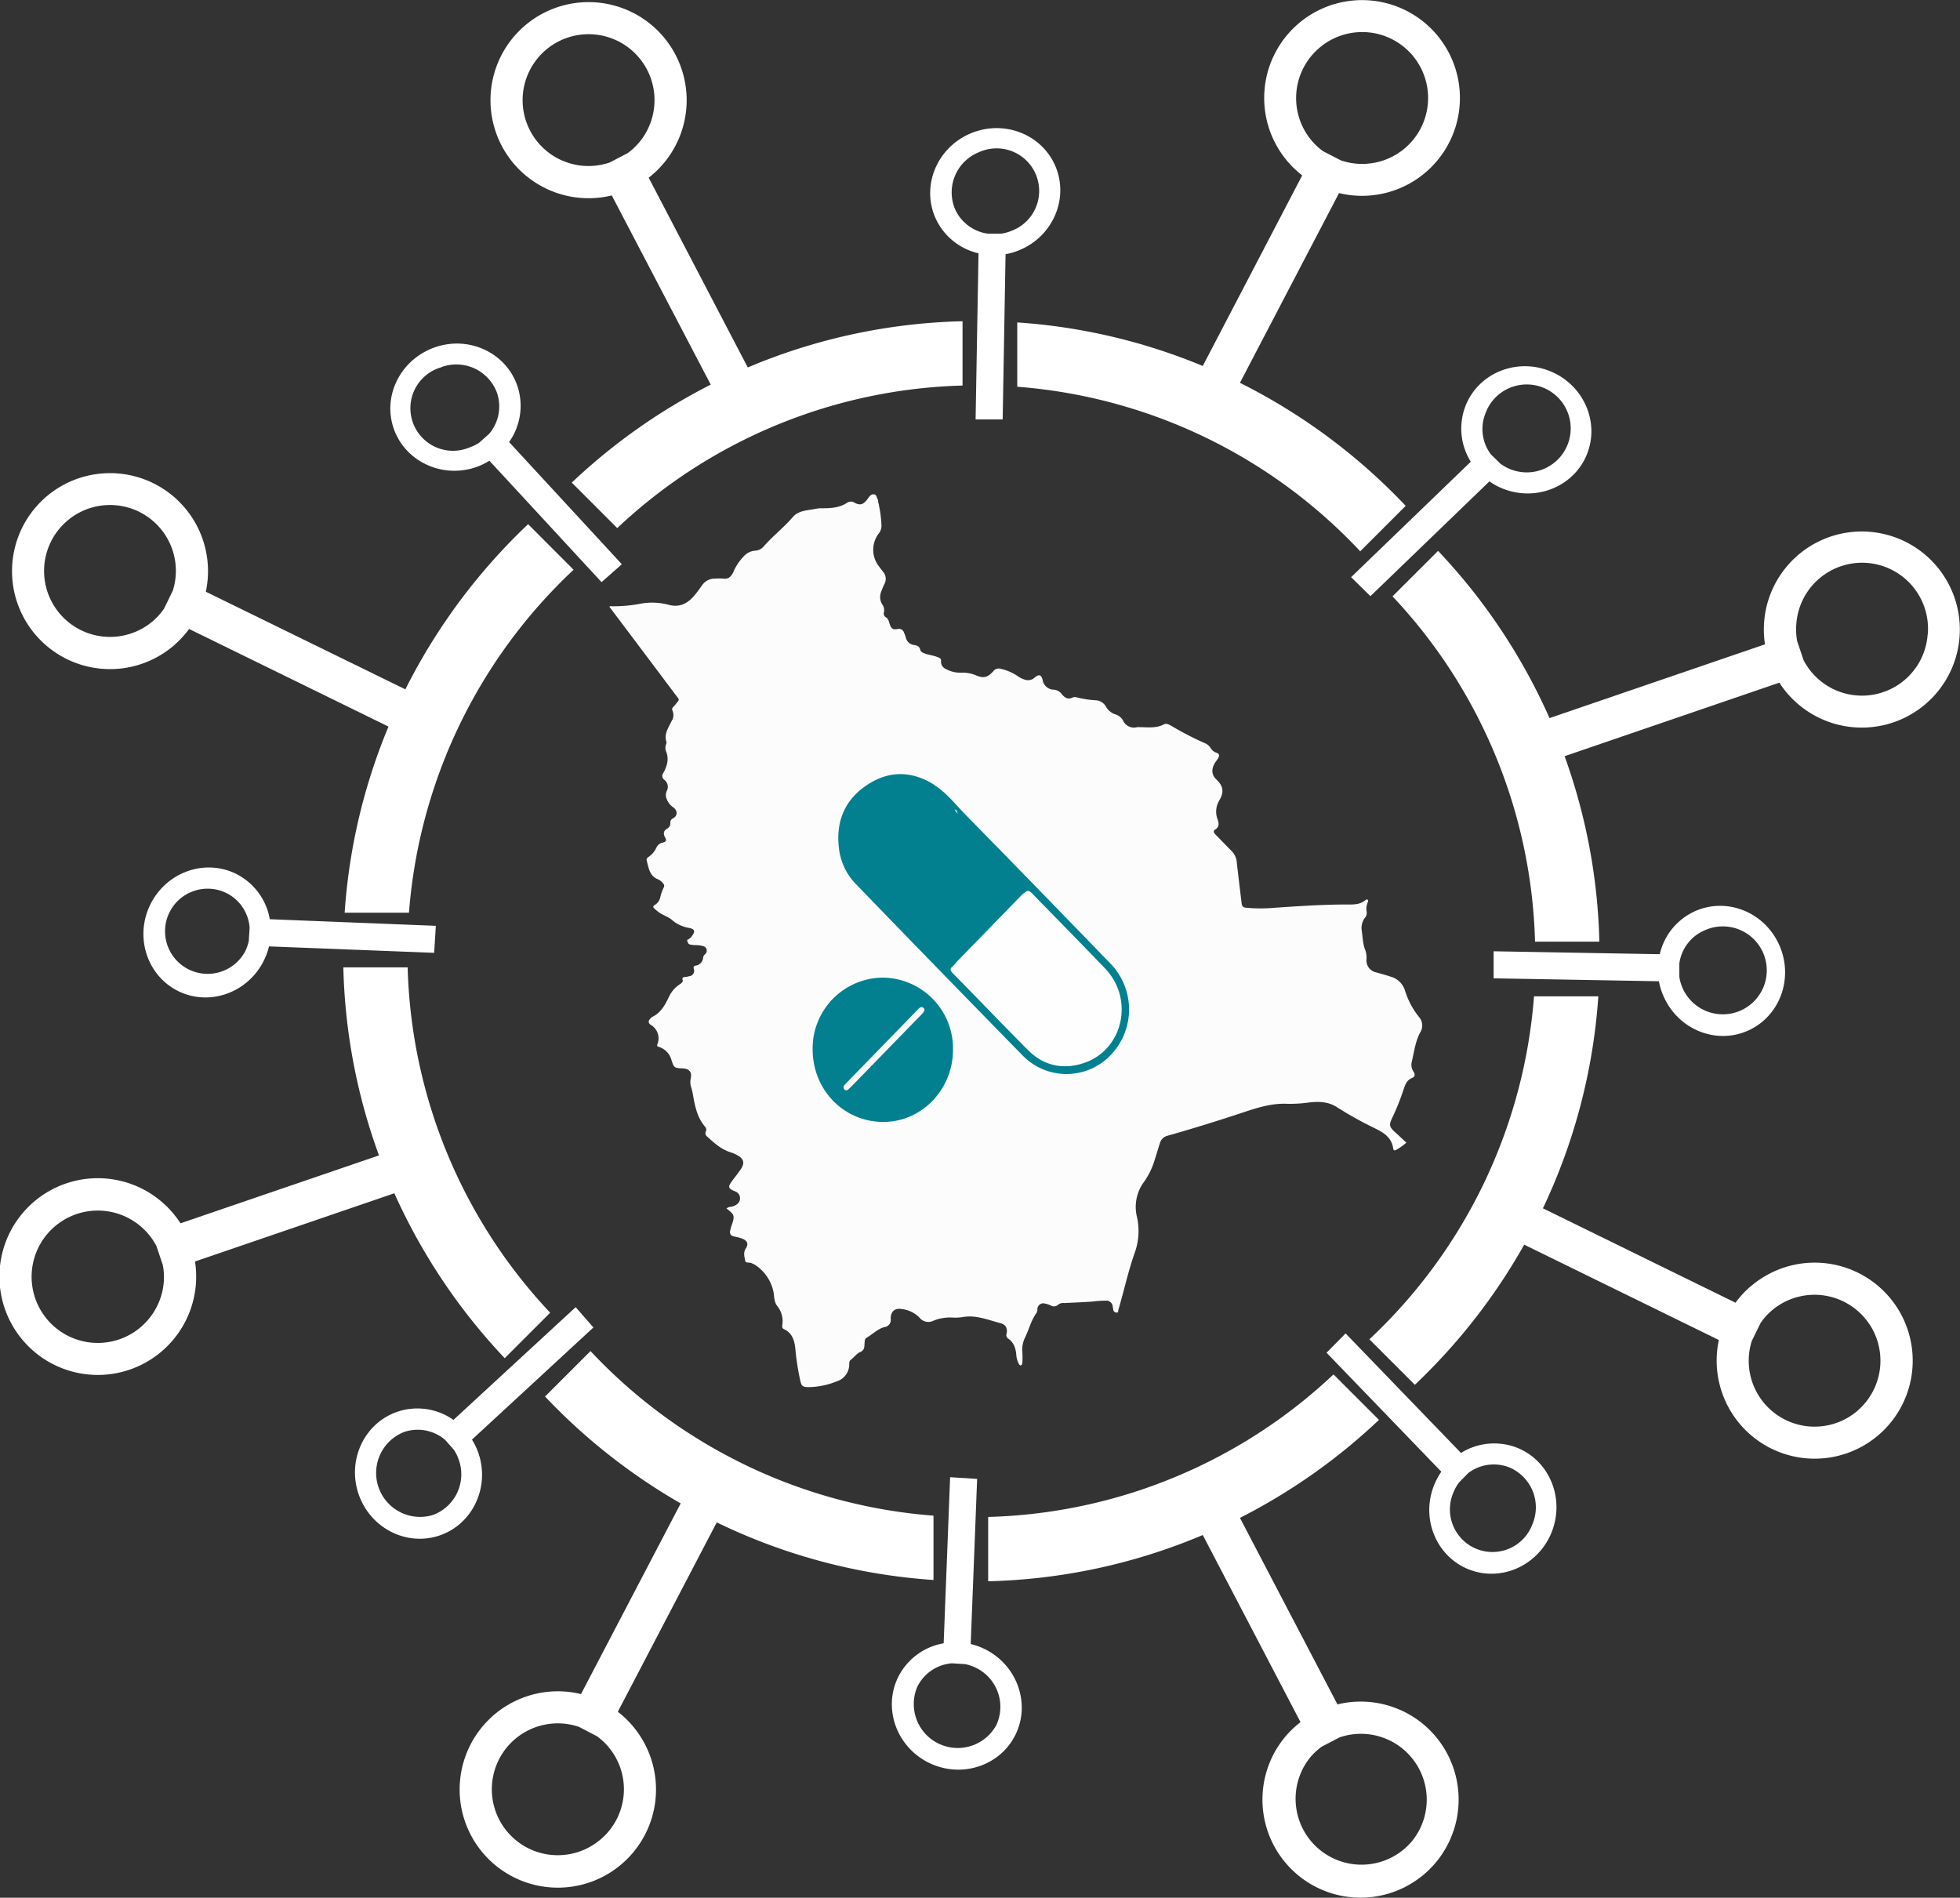 <svg xmlns="http://www.w3.org/2000/svg" viewBox="0 0 609.46 590.12"><rect x="0" y="0" width="609.46" height="590.12" fill="#333333" stroke="none"/><defs><style>.cls-1{fill:#fff;}.cls-2{fill:#fcfcfc;}.cls-3{fill:#028090;}.cls-4{fill:#fefefe;}.cls-5{fill:#f9f9f9;}</style></defs><title>Asset 2</title><g id="Layer_2" data-name="Layer 2"><g id="Layer_1-2" data-name="Layer 1"><path class="cls-1" d="M404.88,54.61,374,113.8a182.07,182.07,0,0,0-57.69-13.54v20a163.1,163.1,0,0,1,106.65,51.18l14.14-14.14a184.6,184.6,0,0,0-51.54-38.26l30.81-59a30.43,30.43,0,1,0-11.45-5.5Zm5.7-40a20.5,20.5,0,1,1,6.36,35.26L411.38,47a20.18,20.18,0,0,1-3.72-3.51A20.51,20.51,0,0,1,410.58,14.61Z"/><path class="cls-1" d="M304.27,78.77l-.91,51.66,8.42,0,.9-51.39a20,20,0,0,0,4.43-1.31c10.33-4.35,15.3-16,11.09-26s-16.05-14.6-26.38-10.25-15.3,16-11.08,26A19.45,19.45,0,0,0,304.27,78.77Zm.06-31.41A13.24,13.24,0,1,1,314.6,71.75a13.82,13.82,0,0,1-3.28.91l-4.16,0a13.13,13.13,0,0,1-10.28-7.84A13.46,13.46,0,0,1,304.33,47.36Z"/><path class="cls-1" d="M442.38,536a30.45,30.45,0,0,0-26.5-6l-30.32-58a184.45,184.45,0,0,0,43.23-30.47l-14.14-14.14a162.92,162.92,0,0,1-107.38,44.32v20A182.36,182.36,0,0,0,374,477.33l30.4,58.19a30.2,30.2,0,0,0-5,4.83A30.5,30.5,0,1,0,442.38,536ZM439,572.6a20.5,20.5,0,0,1-31.75-25.93,20.14,20.14,0,0,1,3.71-3.51l5.56-2.9A20.47,20.47,0,0,1,439,572.6Z"/><path class="cls-1" d="M192.13,532.25l30.74-58.85a182.15,182.15,0,0,0,67.4,17.91v-20a163.12,163.12,0,0,1-106.65-51.18l-14.14,14.13a184.86,184.86,0,0,0,42.18,33.24l-31,59.29a30.53,30.53,0,1,0,11.45,5.5Zm-5.7,40A20.5,20.5,0,1,1,180.07,537l5.56,2.9a20.42,20.42,0,0,1,.8,32.36Z"/><path class="cls-1" d="M163.73,54.77a30.48,30.48,0,0,0,26.5,6L221,119.6a184.33,184.33,0,0,0-43.21,30.47l14.14,14.14a162.87,162.87,0,0,1,107.37-44.32v-20a182.21,182.21,0,0,0-66.78,14.37l-30.81-59a30.5,30.5,0,1,0-38-.49Zm3.41-36.6A20.5,20.5,0,0,1,198.9,44.1a20.18,20.18,0,0,1-3.72,3.51l-5.56,2.91a20.48,20.48,0,0,1-22.48-32.35Z"/><path class="cls-1" d="M306.19,512.79a20.62,20.62,0,0,0-4.35-1.56l2-51.35-8.4-.53L293.43,511a19.48,19.48,0,0,0-14.16,10.53c-4.78,9.75-.48,21.7,9.58,26.63s22.13,1,26.91-8.73S316.25,517.72,306.19,512.79Zm3.59,23.69a13.67,13.67,0,0,1-24.53-12A13.13,13.13,0,0,1,296,517.22l4.15.26a13.78,13.78,0,0,1,3.22,1.1A13.47,13.47,0,0,1,309.78,536.48Z"/><path class="cls-1" d="M517.18,309.55c4.35,10.33,16,15.31,26,11.09s14.6-16,10.25-26.37-16-15.3-26-11.09a19.46,19.46,0,0,0-11.33,13.54l-51.66-.91,0,8.41,51.39.91A20.48,20.48,0,0,0,517.18,309.55ZM530,289.32a13.67,13.67,0,1,1-6.89,17.73,13.64,13.64,0,0,1-.92-3.28l0-4.16A13.11,13.11,0,0,1,530,289.32Z"/><path class="cls-1" d="M73.36,271.71c-9.75-4.78-21.69-.48-26.63,9.58s-1,22.14,8.73,26.92,21.69.48,26.62-9.58a20.54,20.54,0,0,0,1.56-4.34l51.36,2,.52-8.4-51.63-2.05A19.45,19.45,0,0,0,73.36,271.71Zm4,20.86a13.94,13.94,0,0,1-1.1,3.22,13.24,13.24,0,1,1-5.87-18.09,13.11,13.11,0,0,1,7.23,10.72Z"/><path class="cls-1" d="M420.13,179.47l6,5.92,37-35.7a20.79,20.79,0,0,0,4.05,2.21c10.38,4.22,22.16-.52,26.25-10.57s-1-21.67-11.4-25.9-22.15.51-26.24,10.57a19.45,19.45,0,0,0,1.55,17.58Zm41.79-51a13.67,13.67,0,1,1,7.66,17.41,13.87,13.87,0,0,1-3-1.67l-3-2.93A13.11,13.11,0,0,1,461.92,128.51Z"/><path class="cls-1" d="M148.76,451.83a21,21,0,0,0-2-4.17l37.76-34.87L179,406.47l-38,35.06A19.47,19.47,0,0,0,123.56,439c-10.27,3.51-15.68,15-12.06,25.6s14.93,16.37,25.21,12.86S152.39,462.43,148.76,451.83Zm-14.21,19.29a13.67,13.67,0,0,1-8.84-25.85,13.16,13.16,0,0,1,12.7,2.47l2.75,3.12a13.78,13.78,0,0,1,1.49,3.06A13.46,13.46,0,0,1,134.55,471.12Z"/><path class="cls-1" d="M471.88,450.25a19.5,19.5,0,0,0-17.59,1.56l-35.88-37.17-5.92,6,35.69,37a21.13,21.13,0,0,0-2.2,4.06c-4.23,10.38.51,22.15,10.57,26.25s21.67-1,25.89-11.4S481.93,454.35,471.88,450.25Zm4.59,23.81a13.24,13.24,0,1,1-24.51-10,14.2,14.2,0,0,1,1.66-3l2.93-3a13.15,13.15,0,0,1,12.81-1.74A13.47,13.47,0,0,1,476.47,474.06Z"/><path class="cls-1" d="M148,145.27a20.82,20.82,0,0,0,4.18-2l34.87,37.75,6.31-5.56-35.06-38a19.46,19.46,0,0,0,2.57-17.47c-3.52-10.27-15-15.68-25.6-12s-16.38,14.93-12.87,25.2S137.44,148.89,148,145.27Zm-10.65-31.15a13.46,13.46,0,0,1,17.21,8.1,13.12,13.12,0,0,1-2.47,12.69L149,137.66a13.6,13.6,0,0,1-3.06,1.5,13.24,13.24,0,1,1-8.56-25Z"/><path class="cls-1" d="M581.24,165.36a30.46,30.46,0,0,0-32.42,35l-67,22.94a183.92,183.92,0,0,0-34.65-52L433,185.44a162.92,162.92,0,0,1,44.32,107.38h20a182.36,182.36,0,0,0-10.81-57.68l66.78-22.86a30.49,30.49,0,1,0,27.91-46.92Zm18.16,31.95a20.47,20.47,0,0,1-38.57,8l-2-5.93a19.73,19.73,0,0,1-.28-5.11,20.5,20.5,0,1,1,40.88,3.07Z"/><path class="cls-1" d="M122.62,371.06a184.47,184.47,0,0,0,34.32,51.28l14.14-14.14a162.92,162.92,0,0,1-44.32-107.38h-20a182.54,182.54,0,0,0,11.08,58.46L56.13,380.4a30.59,30.59,0,1,0,4.51,11.87ZM50.94,398.45a20.58,20.58,0,1,1-2.31-11l2,5.93A20.16,20.16,0,0,1,50.94,398.45Z"/><path class="cls-1" d="M544.36,400a30,30,0,0,0-4.7,5.09l-59.89-29.35A182.3,182.3,0,0,0,497,309.82h-20a163.11,163.11,0,0,1-51.19,106.65l14.14,14.14a184.67,184.67,0,0,0,34-43.57l60.53,29.65a30.48,30.48,0,1,0,9.9-16.67Zm33.26,38.66A20.48,20.48,0,0,1,544.71,417l2.76-5.63a20.08,20.08,0,0,1,3.41-3.81,20.5,20.5,0,0,1,26.74,31.08Z"/><path class="cls-1" d="M54.1,200.67a30.83,30.83,0,0,0,4.7-5.09l62,30.36a182.1,182.1,0,0,0-13.63,57.88h20a163.18,163.18,0,0,1,51.19-106.65L164.22,163a184.68,184.68,0,0,0-38.17,51.36L64,184a30.47,30.47,0,1,0-9.9,16.68ZM20.84,162a20.48,20.48,0,0,1,32.91,21.64L51,189.28a20.08,20.08,0,0,1-3.41,3.81A20.5,20.5,0,0,1,20.84,162Z"/><path class="cls-2" d="M273.06,155.51c-.11.62.23,1.17.27,1.77a36,36,0,0,1,.77,6.37,4,4,0,0,1-1,2.43,8.39,8.39,0,0,0-.19,9.49c.54.75,1.1,1.5,1.68,2.22a3.35,3.35,0,0,1,.43,3.79A26.43,26.43,0,0,0,274,184a4.43,4.43,0,0,0,.29,3.9,3,3,0,0,1,.57,2.5,1.35,1.35,0,0,0,.49,1.49c.95.49,1,1.34,1.3,2.17.46,1.42,1,1.8,2.43,1.55a1.65,1.65,0,0,1,2.05,1.2,7.92,7.92,0,0,1,.5,1.3,3,3,0,0,0,2.69,2.47c.86.14,1.59.4,1.82,1.45.18.76.93,1,1.63,1.25,1.32.45,2.72.58,4,1.14.57.25.92.46.85,1.17a2.41,2.41,0,0,0,1.5,2.44,9.28,9.28,0,0,0,4.73,1.15,10.67,10.67,0,0,1,4.69.84c2.28,1,3.68.59,5.3-1.28a2.15,2.15,0,0,1,2.46-.73,15,15,0,0,1,5.08,2.19,7.34,7.34,0,0,0,2.62,1.23,2.92,2.92,0,0,0,2.69-.71c1.36-1.13,2.06-1,2.52.74a3.55,3.55,0,0,0,3.54,3,3.53,3.53,0,0,1,2.51,1.51c.86,1,1.82,1.64,3.21.95a2,2,0,0,1,1.37-.06,31.54,31.54,0,0,0,5.88.9,3.84,3.84,0,0,1,3.19,2,5.26,5.26,0,0,0,2.86,2.37,4.06,4.06,0,0,1,2.44,1.91,3.7,3.7,0,0,0,4.42,2.07,2.94,2.94,0,0,1,.51,0c2.66,0,5.33.46,7.87-.9.67-.36,1.59.14,2.28.53A94.5,94.5,0,0,0,375,231.25a3.63,3.63,0,0,1,1.45,1.38,3.29,3.29,0,0,0,1.74,1.42c1.06.3,1,1,.59,1.75a10.19,10.19,0,0,1-.71,1c-1.41,2-1.54,4,.2,5.63,2.24,2.09,2.34,4.07.81,6.57a6.73,6.73,0,0,0-.48,5.77c.41,1.22.64,2.33-.76,3.19-.75.45-.35,1.07.15,1.58,1.7,1.72,3.35,3.47,5.06,5.17a5.54,5.54,0,0,1,1.53,3.52c.48,4.24,1,8.47,1.51,12.71a1.36,1.36,0,0,0,1.4,1.33,49.19,49.19,0,0,0,9,0c7.67-.52,15.35-1.05,23-1,1.79,0,3.54-.09,5-1.29.22-.17.52-.43.79-.17s.1.57,0,.84a4.79,4.79,0,0,0-.29,3,2.46,2.46,0,0,1-.66,1.86,5.32,5.32,0,0,0-.9,3.85c.31,2.13.33,4.3,1.19,6.33a7.79,7.79,0,0,1,.28,2.77,3.78,3.78,0,0,0,3.1,3.93c1.5.44,3,.82,4.49,1.33a6.41,6.41,0,0,1,4.41,4.38,24.9,24.9,0,0,0,4.39,8.2,4,4,0,0,1,.29,4.79c-1.53,2.89-1.88,6.18-2.64,9.33a3.86,3.86,0,0,0,.64,2.9c.48.8.43,1.51-.46,1.86-1.72.69-2.2,2.19-2.72,3.72a71.22,71.22,0,0,1-3.43,8.57c-1.16,2.38-1,2.93.95,4.71,1.13,1,2.23,2.07,3.39,3.14a18.68,18.68,0,0,1-3.1,2.21c-.54.32-.88.27-1-.39-.45-3.4-2.94-4.94-5.66-6.27a115.93,115.93,0,0,1-11.84-6.59c-2.78-1.79-5.75-1.79-8.8-1.44a41.51,41.51,0,0,1-6.59.4c-4.84-.24-9.33,1.2-13.83,2.7-7.77,2.58-15.59,5-23.45,7.23a3.32,3.32,0,0,0-2.39,2.36c-.58,1.8-1.11,3.63-1.69,5.43a23,23,0,0,1-3.24,6.56,13.12,13.12,0,0,0-2.14,11.09,20,20,0,0,1-.83,11.21c-2,5.73-3.27,11.7-5,17.51-.09.31.07.88-.51.83a1.06,1.06,0,0,1-1.08-.9c0-.29-.12-.58-.15-.87a2,2,0,0,0-2.22-1.94,36.36,36.36,0,0,0-4.17.29c-2.9.2-5.81.32-8.72.46a2.55,2.55,0,0,0-1.8.44,1.93,1.93,0,0,1-2.43.28,7.68,7.68,0,0,0-1.68-.55,1.85,1.85,0,0,0-2.42,1.72,2,2,0,0,1-.22,1.1c-1.75,2.38-2.39,5.29-3.69,7.89a8.65,8.65,0,0,0-.75,4.57c.06,1,.05,1.94,0,2.91,0,.37-.09.87-.47,1s-.58-.4-.76-.7A7,7,0,0,1,316,421c-.24-1.91-.81-3.63-2.52-4.75a1.2,1.2,0,0,1-.49-1.43c.36-1.76-.19-2.92-1.93-3.38-3.88-1-7.67-2.66-11.85-1.86a15.22,15.22,0,0,1-3.17.12,13.72,13.72,0,0,0-5.7.95,3.55,3.55,0,0,1-4.46-.95,9.13,9.13,0,0,0-5.61-2.65c-2-.36-3.34.82-3.31,3a2.25,2.25,0,0,1-2,2.63c-2.07.57-3.64,2.22-5.49,3.31-.65.39-.6,1.24-.65,2-.06,1-.05,1.9-1.39,2.47-1.1.47-1.93,1.69-3,2.49-.32.25-.34.75-.36,1.18a5.53,5.53,0,0,1-3.93,5.43,24,24,0,0,1-8.88,1.78c-1.73-.06-2-.3-2.41-2a80.22,80.22,0,0,1-1.54-9.88c-.25-2.54-.91-4.94-3.54-6.15-.61-.28-.58-.82-.51-1.31a7.48,7.48,0,0,0-1.61-5.93c-1-1.32-.86-3-1.16-4.47a13.29,13.29,0,0,0-5.77-8.32,10.76,10.76,0,0,0-1-.47c-.66-.35-1.84.07-2-.76-.25-1.23-.64-2.57.17-3.81,1.16-1.77.1-2.68-1.43-3.2-.75-.25-1.55-.4-2.33-.59a1.33,1.33,0,0,1-1.06-1.82,15,15,0,0,1,.39-1.46c1.06-3.08,1-3.44-1.56-5.38a2.18,2.18,0,0,1,1.37-.52,4,4,0,0,0,1.85-.77,2.28,2.28,0,0,0-.58-4.05c-2.15-.9-2.27-1.32-.89-3.23.92-1.26,1.93-2.47,2.78-3.77,1.19-1.84.84-3.1-1.08-4.18a10.45,10.45,0,0,0-2-.89c-3-.9-5.21-2.9-7.43-4.93a1.29,1.29,0,0,1-.46-1.58,1.27,1.27,0,0,0-.23-1.51c-2.3-2.69-3.05-6-3.65-9.32a20.91,20.91,0,0,0-.59-2.72,5.28,5.28,0,0,1-.2-3c.43-1.94-.49-3-2.44-3.09-2.66-.11-2.74-.12-3.54-2.53a5.86,5.86,0,0,0-4-4.18c-.51-.15-.54-.35-.4-.8a4.84,4.84,0,0,0-2-6c-1-.65-.84-1.36-.07-2.08a2.06,2.06,0,0,1,.47-.42c2.72-1.29,4-3.74,5.22-6.29a9.4,9.4,0,0,1,3.46-3.93c.45-.3.92-.74.8-1.15-.29-1,.2-1,.91-1.07a6.23,6.23,0,0,0,1.11-.22,1.67,1.67,0,0,0,1.44-2.21c-.13-.58-.18-.93.52-1.08a2.71,2.71,0,0,0,2.38-2.58,1.56,1.56,0,0,1,.57-.94,1.45,1.45,0,0,0-.64-2.56,7.93,7.93,0,0,0-2.38-.29,11.31,11.31,0,0,1-1.63-.19c-.59-.12-.72-.69-.87-1.14s.43-.41.63-.65.41-.31.56-.5c1.08-1.39,1.72-2.47-.81-2.91a10.5,10.5,0,0,1-5.17-2.48c-1.17-1-2.7-1.39-3.94-2.28a14.23,14.23,0,0,1-1.47-1.2c-.47-.43-.51-.83.15-1.17a3.57,3.57,0,0,0,1.64-2.3,15.21,15.21,0,0,1,1.08-3.08,1,1,0,0,0-.18-1.28,4.17,4.17,0,0,0-1.55-1.28c-2.7-1-2.93-3.59-3.56-5.88-.14-.49.24-.87.64-1.14a6.78,6.78,0,0,0,2.35-2.77,2.79,2.79,0,0,1,2-1.63c1-.23,1.29-.7.74-1.63s-.64-2,.64-2.7a2,2,0,0,0,1-1.8,1.38,1.38,0,0,1,.83-1.42c1.48-.81,1.49-2.43,0-3.47a5.32,5.32,0,0,1-1.92-2.43,3,3,0,0,1,0-2.66,2.74,2.74,0,0,0-.81-3.43,1.46,1.46,0,0,1-.31-2.08c1.19-2.17,1.89-4.42.82-6.89a3,3,0,0,1,0-1.88c.07-.29.26-.62.18-.86-.84-2.5.58-4.43,1.56-6.48a3.48,3.48,0,0,0,.29-3.37c-.38-.72.44-1.21.83-1.71,1.46-1.88,1.54-1.33,0-3.35q-10.19-13.6-20.42-27.16c.06-.08.1-.2.15-.19a45.19,45.19,0,0,0,9.7-.81,19.66,19.66,0,0,1,8.56.37c3.21.88,5.71-.26,7.77-2.63,1-1.12,1.84-2.32,2.69-3.52a4.72,4.72,0,0,1,4-2,16.46,16.46,0,0,1,2.53,0c1.67.23,2.49-.71,3.11-2a15.79,15.79,0,0,1,3.19-4.84,5.22,5.22,0,0,1,3.62-1.84,3.72,3.72,0,0,0,2.73-1.42c2.83-3.2,6.23-5.83,9-9.07,1.64-1.9,4.1-2,6.39-2.4l1.74-.3c3.05,0,6.09.06,8.78-1.75a2.31,2.31,0,0,1,1.84-.21c2,1.17,3,1,4.4-.84.53-.7,1-1.6,2-1.54S272.57,154.93,273.06,155.51Z"/><path class="cls-3" d="M317.63,278.38c-1.09-1.53-.62-3.24-.36-4.85.23-1.41-.31-2.33-1.54-1.88s-1.68,0-1.83-1a2.27,2.27,0,0,0-1.1-1.56,3.38,3.38,0,0,1-1.21-1.56c-.41-1.73-.9-3.07-3.08-2.42-.54.16-1.06-.43-1-1,.19-1.5-.73-1.85-1.82-2.06s-1.35-.77-1.49-1.82c-.11-.89,0-2.49-1.81-1.72a.59.59,0,0,1-.87-.53,2.53,2.53,0,0,0-2.42-2.46c-1-.19-1.14-1.08-1.29-2s-.1-2.26-1.77-1.57c-.88.36-.91-.49-1-1.08-.23-1.35-.88-2.22-2.32-2.25l-.2,0c-.34,0-.91-.15-.74-.39,1.48-2.17-2.92-2.14-1.47-4.23,3.9,2.36,6.66,6,9.8,9.22q22.56,23,45,46.23a20.46,20.46,0,0,1,.51,28.36,19,19,0,0,1-27.84.19Q292,301.66,266.43,275.21a19,19,0,0,1-5.54-11.27,4.11,4.11,0,0,1,1.69,3.68c0,.45,0,1,.34,1,2.43.09,2.5,2.69,3.94,3.81a1.13,1.13,0,0,1,.52,1.4,1.2,1.2,0,0,0,.08.76c.42,1.12,5.05,4.47,6.26,4.49s1.76.19,1.12,1.52-.32,2,1.22,1.52c1.86-.62,2.47.55,2.61,2a2.28,2.28,0,0,0,1.59,2.29,2.39,2.39,0,0,1,1.58,1.92c.21.93.62,1.66,1.62,1.83.34.05.81.14.77.5-.25,2.18,1.59,2.32,2.77,2.68s.74,1.5,1.4,2a17.32,17.32,0,0,1,4.29,5.42,1.31,1.31,0,0,0,1.63.79c.78-.24.47-.87.53-1.47.18-2,1.62-1.42,2.82-1.25a.67.67,0,0,1,0,.2c-1.41,2.86-1.41,2.86.93,5.26,6.9,7.11,13.78,14.24,20.72,21.31a16.66,16.66,0,0,0,21.38,2.54c8.06-5.26,10.06-17.08,4.2-24.84-2.34-3.09-5.31-5.53-8-8.28-4.87-5-9.78-10-14.66-15.07C320.92,278.64,319.76,277.19,317.63,278.38Z"/><path class="cls-3" d="M260.89,263.94c-1.08-8.4,1.76-15.17,8.59-19.76s13.84-4.55,20.84-.26c.48.27-.54,1,.35,1.17,1.48.35,1.22,2.29,2.13,2.84a17.17,17.17,0,0,1,2.74,2.31c1.51,1.36,2.34,3.5,3.73,4.38,1.67,1,2.32,3.44,4.58,3.5.63,2.16,2.38,3.27,3.85,4.73.72.72,1,1.73,2.25,1.69a1.59,1.59,0,0,1,1.51,1.18c.38,1.94,2.09,2.94,2.87,4.57a1.46,1.46,0,0,0,1.43.84c1.9.17,2.32.82,1.95,2.81a16.14,16.14,0,0,0,0,4.28c-.06,1-.78,1.55-1.38,2.17l-16.76,17.25a4.31,4.31,0,0,1-2.07,1.52c-.9.15-1.77.1-2.09,1.41-.45,1.81-2,2.13-3,.57a63.11,63.11,0,0,0-4.69-6.06c-.29-.36-.45-.87-.9-1.06-2.83-1.17-4.06-3.89-5.86-6.12-1.2-1.49-2.8-2.55-3.18-4.66-.13-.68-.93-.64-1.54-.55-1.36.18-2.32-.15-2-1.85.2-1-.37-1.17-1.1-1.22a3.3,3.3,0,0,1-2.5-1.49,4.21,4.21,0,0,0-1.85-1.49,2.45,2.45,0,0,1-1.6-1.71c-.3-1.55-1.4-2.6-2-3.93-.06-.13-.09-.32-.18-.36C262,269.45,262.15,266.23,260.89,263.94Z"/><path class="cls-3" d="M274.54,304a22.06,22.06,0,0,1,21.8,22.35c0,12.43-9.68,22.5-21.65,22.53-12.28,0-22-9.93-22-22.58A22,22,0,0,1,274.54,304Z"/><path class="cls-4" d="M317.63,278.38c2.11-1.83,2.09-1.82,4.17.32,7.28,7.5,14.63,14.93,21.86,22.49,9.16,9.58,5.52,25.42-6.76,29.41-6.48,2.1-12.42.78-17.31-4.13-7.85-7.88-15.54-15.94-23.35-23.86-.94-1-.8-1.48.08-2.22a14.75,14.75,0,0,0,1.35-1.49Z"/><path class="cls-5" d="M286.6,313.14c.77.24,1.15.76.64,1.5a14.48,14.48,0,0,1-1.64,1.78l-20.88,21.45c-.28.29-.58.56-.88.83s-.81.54-1.23.14a1,1,0,0,1,0-1.46,9.73,9.73,0,0,1,.69-.74L285,314.33C285.46,313.86,285.86,313.27,286.6,313.14Z"/></g></g></svg>